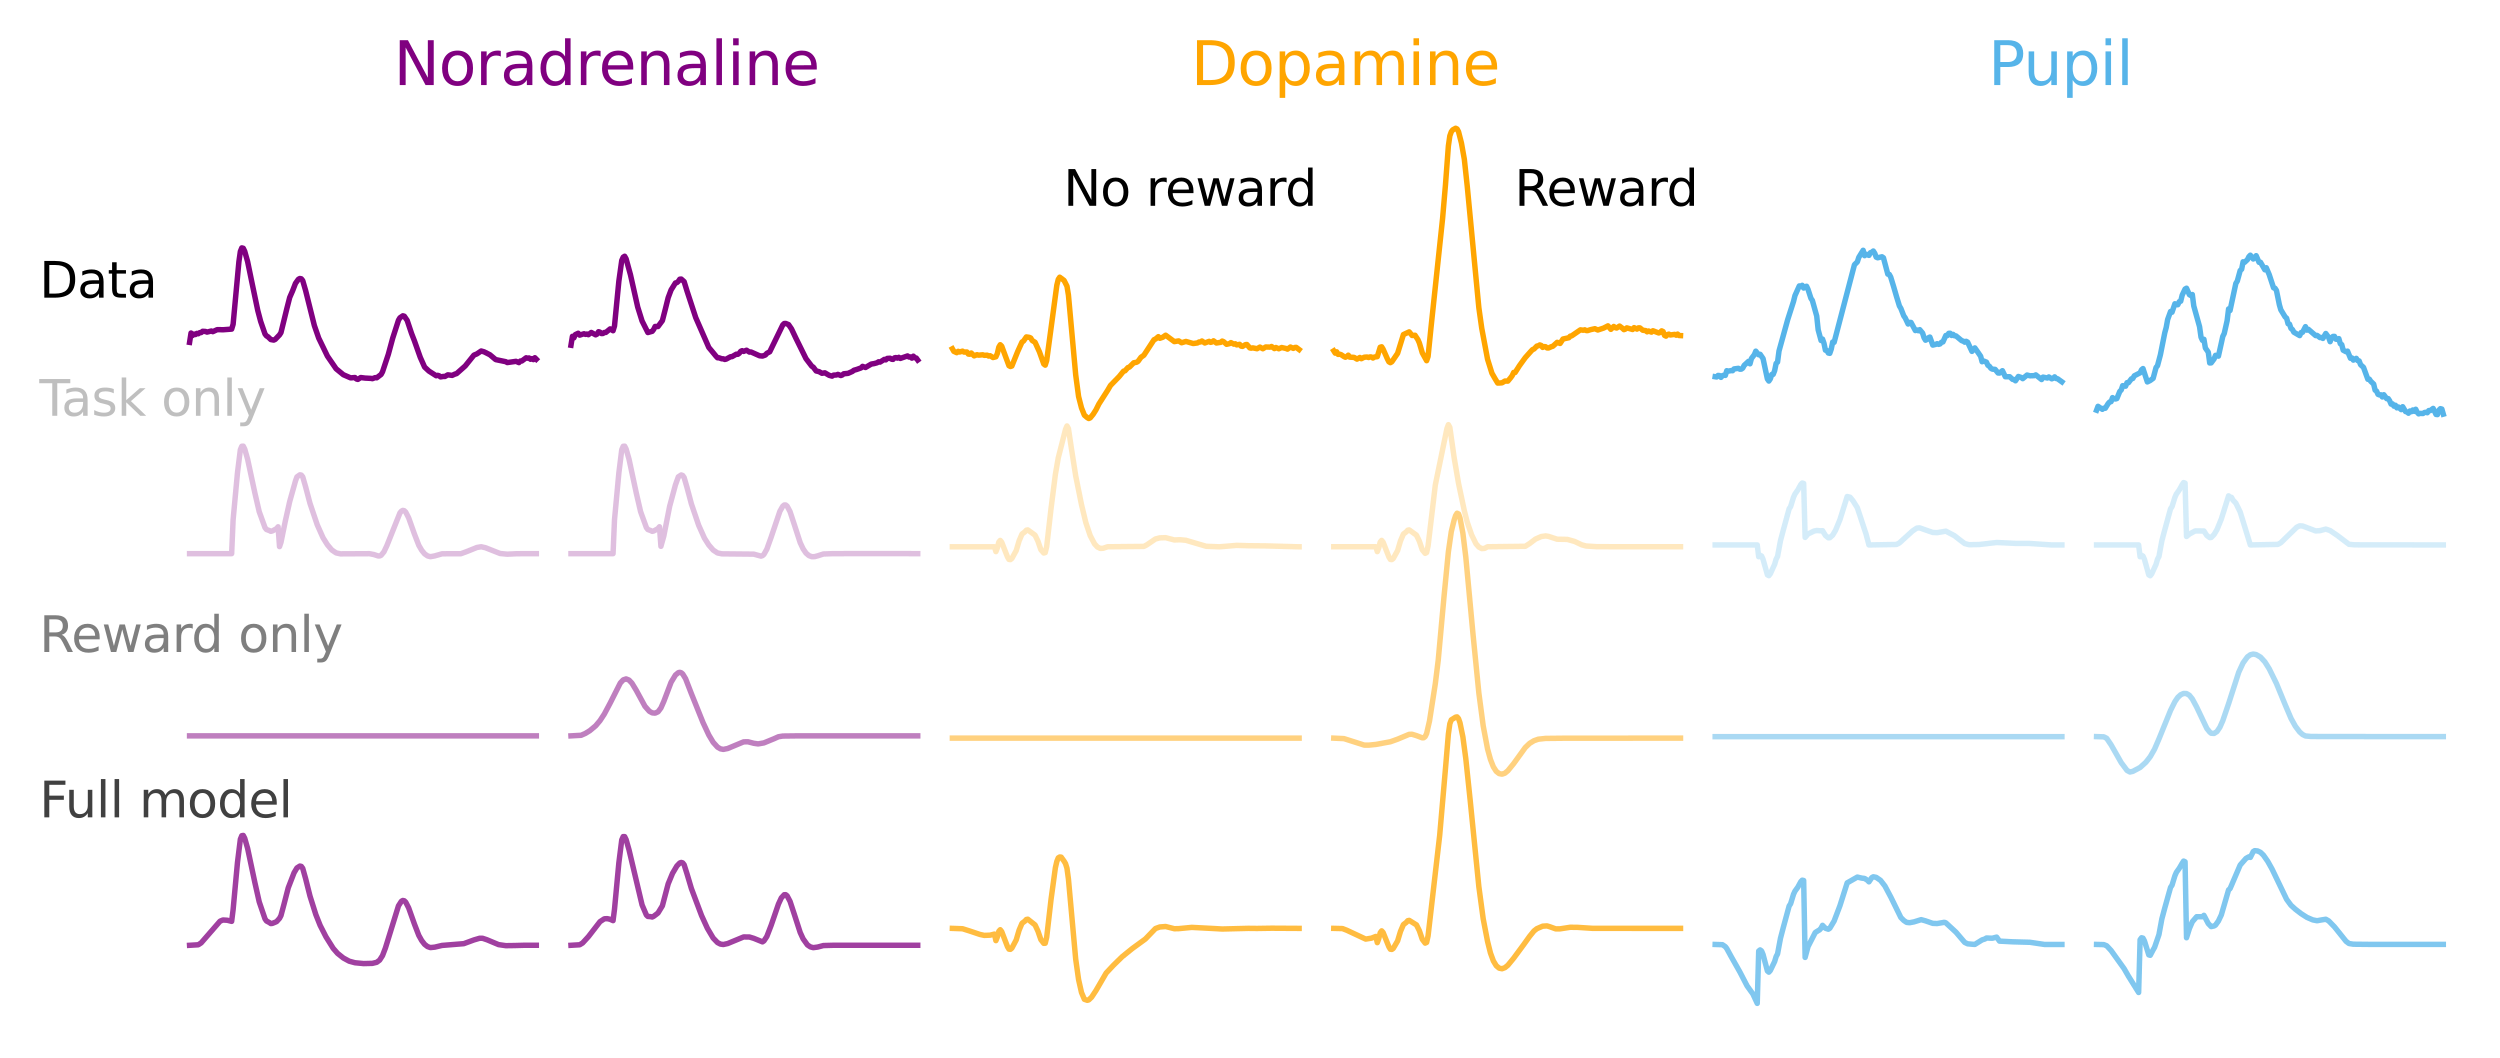 <?xml version="1.0" encoding="utf-8" standalone="no"?>
<!DOCTYPE svg PUBLIC "-//W3C//DTD SVG 1.1//EN"
  "http://www.w3.org/Graphics/SVG/1.1/DTD/svg11.dtd">
<svg xmlns:xlink="http://www.w3.org/1999/xlink" width="457.2pt" height="193.398pt" viewBox="0 0 457.2 193.398" xmlns="http://www.w3.org/2000/svg" version="1.1">
 <defs>
  <style type="text/css">*{stroke-linejoin: round; stroke-linecap: butt}</style>
 </defs>
 <g id="figure_1">
  <g id="patch_1">
   <path d="M 0 193.398 
L 457.2 193.398 
L 457.2 0 
L 0 0 
L 0 193.398 
z
" style="fill: none"/>
  </g>
  <g id="axes_1">
   <g id="patch_2">
    <path d="M 31.5 79.278 
L 101.25 79.278 
L 101.25 19.878 
L 31.5 19.878 
L 31.5 79.278 
z
" style="fill: none; opacity: 0"/>
   </g>
   <g id="matplotlib.axis_1"/>
   <g id="matplotlib.axis_2"/>
   <g id="line2d_1">
    <path d="M 34.67 62.611 
L 34.936 60.905 
L 35.201 61.362 
L 35.466 61.093 
L 35.732 61.183 
L 35.997 60.974 
L 36.262 61.037 
L 36.528 60.834 
L 36.793 60.819 
L 37.058 60.587 
L 37.589 60.619 
L 37.854 60.735 
L 38.65 60.535 
L 38.915 60.653 
L 39.711 60.292 
L 40.242 60.291 
L 40.773 60.308 
L 42.364 60.188 
L 42.63 59.305 
L 43.691 47.856 
L 43.956 45.984 
L 44.222 45.335 
L 44.487 45.403 
L 44.752 45.951 
L 45.283 47.837 
L 46.079 51.703 
L 47.14 56.78 
L 47.671 58.788 
L 48.467 61.087 
L 48.732 61.427 
L 48.997 61.585 
L 49.528 62.096 
L 50.058 62.197 
L 50.324 62.075 
L 51.12 61.243 
L 51.385 60.825 
L 52.446 56.485 
L 52.977 54.408 
L 53.507 53.194 
L 54.038 51.819 
L 54.569 51.077 
L 54.834 50.937 
L 55.099 50.986 
L 55.365 51.323 
L 55.895 53.152 
L 57.487 59.529 
L 58.283 61.828 
L 59.875 65.121 
L 61.467 67.441 
L 62.793 68.529 
L 64.12 69.106 
L 64.916 69.043 
L 65.181 69.314 
L 65.446 69.384 
L 65.977 69.044 
L 66.773 69.145 
L 67.834 69.199 
L 68.1 69.251 
L 68.63 69.053 
L 68.895 69.092 
L 69.426 68.683 
L 69.691 68.484 
L 69.957 67.991 
L 71.018 64.793 
L 71.814 61.854 
L 72.875 58.562 
L 73.14 58.119 
L 73.671 57.755 
L 73.936 57.828 
L 74.467 58.601 
L 75.263 60.982 
L 75.794 62.349 
L 76.855 65.345 
L 77.651 67.13 
L 78.447 67.867 
L 79.773 68.716 
L 80.038 68.642 
L 80.304 68.718 
L 80.569 68.928 
L 81.1 68.84 
L 81.365 68.85 
L 81.896 68.55 
L 82.692 68.651 
L 83.222 68.403 
L 83.487 68.339 
L 85.079 66.927 
L 86.671 64.945 
L 87.202 64.727 
L 87.998 64.19 
L 88.528 64.341 
L 89.59 64.875 
L 90.651 65.764 
L 92.508 66.149 
L 92.773 66.306 
L 94.365 66.082 
L 94.896 66.313 
L 95.161 66.025 
L 95.426 66.02 
L 96.222 65.431 
L 96.488 65.517 
L 96.753 65.467 
L 97.018 65.703 
L 97.284 65.588 
L 97.549 65.764 
L 97.814 65.422 
L 98.08 65.693 
L 98.08 65.693 
" clip-path="url(#p2db85e6b3e)" style="fill: none; stroke: #800080; stroke-linecap: square"/>
   </g>
  </g>
  <g id="axes_2">
   <g id="patch_3">
    <path d="M 101.25 79.278 
L 171 79.278 
L 171 19.878 
L 101.25 19.878 
L 101.25 79.278 
z
" style="fill: none; opacity: 0"/>
   </g>
   <g id="matplotlib.axis_3"/>
   <g id="matplotlib.axis_4"/>
   <g id="line2d_2">
    <path d="M 104.42 63.138 
L 104.686 61.51 
L 104.951 61.789 
L 105.216 61.193 
L 105.747 60.945 
L 106.012 61.288 
L 106.808 61.036 
L 107.074 61.153 
L 107.339 61.09 
L 107.604 61.209 
L 108.135 60.802 
L 108.931 61.236 
L 109.196 61.099 
L 109.461 60.663 
L 109.727 60.745 
L 109.992 61.001 
L 110.257 60.989 
L 110.523 60.804 
L 110.788 60.798 
L 111.584 60.149 
L 112.114 60.483 
L 112.38 59.613 
L 113.176 51.42 
L 113.706 47.628 
L 113.972 47.034 
L 114.237 46.862 
L 114.502 47.334 
L 115.298 50.243 
L 116.625 56.159 
L 117.421 58.706 
L 118.482 60.813 
L 119.278 60.591 
L 119.543 60.245 
L 119.808 59.705 
L 120.339 59.714 
L 121.135 58.639 
L 121.666 56.572 
L 122.196 54.44 
L 122.727 53.022 
L 123.523 51.744 
L 123.788 51.687 
L 124.053 51.452 
L 124.319 51.063 
L 124.584 51.035 
L 125.115 51.51 
L 125.645 53.237 
L 127.237 58.089 
L 129.625 63.543 
L 130.156 64.18 
L 130.951 65.146 
L 131.217 65.428 
L 131.482 65.43 
L 132.013 65.621 
L 132.278 65.618 
L 132.543 65.735 
L 132.809 65.672 
L 133.605 65.24 
L 133.87 65.225 
L 134.666 64.768 
L 134.931 64.797 
L 135.196 64.606 
L 135.462 64.244 
L 135.727 64.133 
L 135.992 64.265 
L 136.523 64.049 
L 137.054 64.391 
L 137.319 64.358 
L 138.911 65.065 
L 139.441 65.118 
L 139.972 64.929 
L 140.237 64.618 
L 140.768 64.335 
L 143.156 59.417 
L 143.421 59.166 
L 143.686 59.149 
L 144.217 59.367 
L 144.748 60.146 
L 145.544 61.826 
L 147.401 65.59 
L 148.462 66.98 
L 148.727 67.142 
L 149.258 67.841 
L 149.788 67.966 
L 150.319 68.265 
L 150.85 68.182 
L 151.646 68.645 
L 152.176 68.786 
L 152.442 68.604 
L 152.972 68.577 
L 153.237 68.466 
L 153.768 68.673 
L 154.033 68.581 
L 154.299 68.359 
L 155.095 68.281 
L 155.891 67.925 
L 156.156 67.714 
L 156.687 67.562 
L 157.482 67.278 
L 157.748 67 
L 158.278 67.207 
L 159.34 66.58 
L 159.87 66.491 
L 160.401 66.346 
L 160.666 66.166 
L 160.931 66.223 
L 161.462 65.898 
L 161.727 65.723 
L 161.993 65.813 
L 162.258 65.55 
L 162.789 65.514 
L 163.054 65.697 
L 163.319 65.725 
L 163.585 65.444 
L 163.85 65.392 
L 164.115 65.492 
L 164.381 65.348 
L 164.646 65.551 
L 165.972 65.092 
L 166.238 65.293 
L 166.503 65.269 
L 166.768 65.495 
L 167.034 65.139 
L 167.299 65.429 
L 167.564 65.477 
L 167.83 65.844 
L 167.83 65.844 
" clip-path="url(#pd7ef59b9f5)" style="fill: none; stroke: #800080; stroke-linecap: square"/>
   </g>
  </g>
  <g id="axes_3">
   <g id="patch_4">
    <path d="M 171 79.278 
L 240.75 79.278 
L 240.75 19.878 
L 171 19.878 
L 171 79.278 
z
" style="fill: none; opacity: 0"/>
   </g>
   <g id="matplotlib.axis_5"/>
   <g id="matplotlib.axis_6"/>
   <g id="line2d_3">
    <path d="M 174.17 63.784 
L 174.436 64.254 
L 174.966 64.499 
L 175.232 64.252 
L 175.497 64.375 
L 176.028 64.218 
L 176.293 64.388 
L 176.824 64.371 
L 177.089 64.754 
L 177.354 64.782 
L 177.619 64.559 
L 178.15 65.079 
L 178.681 64.866 
L 178.946 64.955 
L 179.742 64.883 
L 180.007 64.985 
L 180.538 64.956 
L 180.803 65.116 
L 181.069 65.054 
L 181.599 65.385 
L 182.13 65.249 
L 182.395 64.643 
L 182.66 63.493 
L 182.926 63.046 
L 183.191 63.301 
L 184.518 66.881 
L 184.783 67.028 
L 185.048 66.94 
L 186.109 64.302 
L 186.905 62.549 
L 187.171 62.383 
L 187.701 61.619 
L 188.232 61.696 
L 188.497 61.814 
L 188.763 62.271 
L 189.293 62.597 
L 190.089 64.34 
L 190.885 66.566 
L 191.15 66.778 
L 191.416 65.937 
L 193.273 52.169 
L 193.538 51.088 
L 193.803 50.695 
L 194.599 51.288 
L 195.13 52.344 
L 195.395 53.963 
L 196.722 68.54 
L 197.252 72.522 
L 197.783 74.592 
L 198.314 75.931 
L 198.844 76.377 
L 199.11 76.535 
L 199.375 76.426 
L 199.906 75.777 
L 200.436 74.942 
L 200.967 73.877 
L 202.559 71.391 
L 203.089 70.489 
L 204.681 68.854 
L 205.477 67.875 
L 205.742 67.815 
L 206.273 67.223 
L 206.538 67.146 
L 207.334 66.347 
L 207.865 66.25 
L 208.13 66.076 
L 208.661 65.341 
L 209.191 64.967 
L 211.049 62.121 
L 211.314 62.01 
L 211.844 61.569 
L 212.11 61.866 
L 212.64 61.683 
L 213.171 61.304 
L 214.763 62.476 
L 215.559 62.344 
L 216.089 62.681 
L 216.885 62.445 
L 218.212 62.823 
L 219.008 62.715 
L 219.273 62.542 
L 219.538 62.541 
L 219.804 62.361 
L 220.334 62.725 
L 221.13 62.425 
L 221.396 62.607 
L 221.661 62.541 
L 221.926 62.329 
L 222.457 62.727 
L 223.253 62.604 
L 223.518 62.378 
L 223.783 62.492 
L 224.314 62.967 
L 224.845 62.844 
L 225.11 62.658 
L 225.641 62.938 
L 225.906 62.868 
L 226.171 63.072 
L 226.702 62.97 
L 226.967 63.296 
L 227.232 63.347 
L 227.763 63.029 
L 228.028 63 
L 228.559 63.622 
L 228.824 63.678 
L 229.09 63.615 
L 229.886 63.774 
L 230.416 63.475 
L 230.947 63.78 
L 231.477 63.455 
L 232.273 63.485 
L 232.539 63.366 
L 233.069 63.751 
L 233.335 63.554 
L 233.865 63.785 
L 234.396 63.557 
L 235.192 63.734 
L 235.457 63.851 
L 235.988 63.464 
L 236.518 63.712 
L 236.784 63.549 
L 237.049 63.528 
L 237.58 63.927 
L 237.58 63.927 
" clip-path="url(#pe41a38bafb)" style="fill: none; stroke: #ffa500; stroke-linecap: square"/>
   </g>
   <g id="text_1">
    <!-- No reward -->
    <g transform="translate(194.483 37.638) scale(0.09 -0.09)">
     <defs>
      <path id="DejaVuSans-4e" d="M 628 4666 
L 1478 4666 
L 3547 763 
L 3547 4666 
L 4159 4666 
L 4159 0 
L 3309 0 
L 1241 3903 
L 1241 0 
L 628 0 
L 628 4666 
z
" transform="scale(0.016)"/>
      <path id="DejaVuSans-6f" d="M 1959 3097 
Q 1497 3097 1228 2736 
Q 959 2375 959 1747 
Q 959 1119 1226 758 
Q 1494 397 1959 397 
Q 2419 397 2687 759 
Q 2956 1122 2956 1747 
Q 2956 2369 2687 2733 
Q 2419 3097 1959 3097 
z
M 1959 3584 
Q 2709 3584 3137 3096 
Q 3566 2609 3566 1747 
Q 3566 888 3137 398 
Q 2709 -91 1959 -91 
Q 1206 -91 779 398 
Q 353 888 353 1747 
Q 353 2609 779 3096 
Q 1206 3584 1959 3584 
z
" transform="scale(0.016)"/>
      <path id="DejaVuSans-20" transform="scale(0.016)"/>
      <path id="DejaVuSans-72" d="M 2631 2963 
Q 2534 3019 2420 3045 
Q 2306 3072 2169 3072 
Q 1681 3072 1420 2755 
Q 1159 2438 1159 1844 
L 1159 0 
L 581 0 
L 581 3500 
L 1159 3500 
L 1159 2956 
Q 1341 3275 1631 3429 
Q 1922 3584 2338 3584 
Q 2397 3584 2469 3576 
Q 2541 3569 2628 3553 
L 2631 2963 
z
" transform="scale(0.016)"/>
      <path id="DejaVuSans-65" d="M 3597 1894 
L 3597 1613 
L 953 1613 
Q 991 1019 1311 708 
Q 1631 397 2203 397 
Q 2534 397 2845 478 
Q 3156 559 3463 722 
L 3463 178 
Q 3153 47 2828 -22 
Q 2503 -91 2169 -91 
Q 1331 -91 842 396 
Q 353 884 353 1716 
Q 353 2575 817 3079 
Q 1281 3584 2069 3584 
Q 2775 3584 3186 3129 
Q 3597 2675 3597 1894 
z
M 3022 2063 
Q 3016 2534 2758 2815 
Q 2500 3097 2075 3097 
Q 1594 3097 1305 2825 
Q 1016 2553 972 2059 
L 3022 2063 
z
" transform="scale(0.016)"/>
      <path id="DejaVuSans-77" d="M 269 3500 
L 844 3500 
L 1563 769 
L 2278 3500 
L 2956 3500 
L 3675 769 
L 4391 3500 
L 4966 3500 
L 4050 0 
L 3372 0 
L 2619 2869 
L 1863 0 
L 1184 0 
L 269 3500 
z
" transform="scale(0.016)"/>
      <path id="DejaVuSans-61" d="M 2194 1759 
Q 1497 1759 1228 1600 
Q 959 1441 959 1056 
Q 959 750 1161 570 
Q 1363 391 1709 391 
Q 2188 391 2477 730 
Q 2766 1069 2766 1631 
L 2766 1759 
L 2194 1759 
z
M 3341 1997 
L 3341 0 
L 2766 0 
L 2766 531 
Q 2569 213 2275 61 
Q 1981 -91 1556 -91 
Q 1019 -91 701 211 
Q 384 513 384 1019 
Q 384 1609 779 1909 
Q 1175 2209 1959 2209 
L 2766 2209 
L 2766 2266 
Q 2766 2663 2505 2880 
Q 2244 3097 1772 3097 
Q 1472 3097 1187 3025 
Q 903 2953 641 2809 
L 641 3341 
Q 956 3463 1253 3523 
Q 1550 3584 1831 3584 
Q 2591 3584 2966 3190 
Q 3341 2797 3341 1997 
z
" transform="scale(0.016)"/>
      <path id="DejaVuSans-64" d="M 2906 2969 
L 2906 4863 
L 3481 4863 
L 3481 0 
L 2906 0 
L 2906 525 
Q 2725 213 2448 61 
Q 2172 -91 1784 -91 
Q 1150 -91 751 415 
Q 353 922 353 1747 
Q 353 2572 751 3078 
Q 1150 3584 1784 3584 
Q 2172 3584 2448 3432 
Q 2725 3281 2906 2969 
z
M 947 1747 
Q 947 1113 1208 752 
Q 1469 391 1925 391 
Q 2381 391 2643 752 
Q 2906 1113 2906 1747 
Q 2906 2381 2643 2742 
Q 2381 3103 1925 3103 
Q 1469 3103 1208 2742 
Q 947 2381 947 1747 
z
" transform="scale(0.016)"/>
     </defs>
     <use xlink:href="#DejaVuSans-4e"/>
     <use xlink:href="#DejaVuSans-6f" transform="translate(74.805 0)"/>
     <use xlink:href="#DejaVuSans-20" transform="translate(135.986 0)"/>
     <use xlink:href="#DejaVuSans-72" transform="translate(167.773 0)"/>
     <use xlink:href="#DejaVuSans-65" transform="translate(206.637 0)"/>
     <use xlink:href="#DejaVuSans-77" transform="translate(268.16 0)"/>
     <use xlink:href="#DejaVuSans-61" transform="translate(349.947 0)"/>
     <use xlink:href="#DejaVuSans-72" transform="translate(411.227 0)"/>
     <use xlink:href="#DejaVuSans-64" transform="translate(450.59 0)"/>
    </g>
   </g>
  </g>
  <g id="axes_4">
   <g id="patch_5">
    <path d="M 240.75 79.278 
L 310.5 79.278 
L 310.5 19.878 
L 240.75 19.878 
L 240.75 79.278 
z
" style="fill: none; opacity: 0"/>
   </g>
   <g id="matplotlib.axis_7"/>
   <g id="matplotlib.axis_8"/>
   <g id="line2d_4">
    <path d="M 243.92 64.164 
L 244.186 64.585 
L 244.451 64.339 
L 244.716 64.813 
L 244.982 64.775 
L 245.247 64.854 
L 245.778 65.204 
L 246.043 65.333 
L 246.308 65.211 
L 246.574 64.955 
L 246.839 65.315 
L 247.635 65.359 
L 248.165 65.676 
L 248.696 65.377 
L 248.961 65.6 
L 249.492 65.329 
L 250.023 65.29 
L 250.288 65.383 
L 250.553 65.263 
L 250.819 65.289 
L 251.084 65.475 
L 251.349 65.296 
L 251.88 65.224 
L 252.41 63.504 
L 252.676 63.423 
L 252.941 63.852 
L 253.737 65.657 
L 254.002 66.169 
L 254.268 66.324 
L 254.533 66.172 
L 255.594 64.614 
L 256.655 61.186 
L 257.717 60.692 
L 258.247 61.353 
L 258.778 61.309 
L 259.308 62.114 
L 259.574 62.724 
L 260.104 64.519 
L 260.9 65.962 
L 261.166 65.192 
L 261.696 59.955 
L 263.819 39.972 
L 264.349 33.793 
L 264.88 26.686 
L 265.145 24.847 
L 265.411 24.11 
L 265.676 23.748 
L 266.206 23.457 
L 266.472 23.587 
L 266.737 24.081 
L 267.268 26.158 
L 267.798 29.129 
L 268.329 34.062 
L 270.451 56.271 
L 270.982 60.045 
L 272.043 65.69 
L 272.839 68.244 
L 273.37 69.179 
L 273.9 70.054 
L 274.431 70.032 
L 274.696 70.006 
L 275.227 69.683 
L 275.758 69.698 
L 276.288 69.055 
L 276.554 68.688 
L 276.819 68.11 
L 277.084 68.124 
L 277.88 66.87 
L 278.941 65.404 
L 280.003 64.212 
L 280.268 63.934 
L 280.533 63.836 
L 281.064 63.289 
L 281.329 63.245 
L 281.594 63.077 
L 281.86 63.176 
L 282.125 63.533 
L 282.39 63.38 
L 282.656 63.41 
L 282.921 63.629 
L 283.186 63.644 
L 283.717 63.402 
L 283.982 63.327 
L 284.778 62.606 
L 285.309 62.81 
L 285.839 61.998 
L 286.901 61.77 
L 287.166 61.479 
L 287.431 61.417 
L 289.023 60.323 
L 289.554 60.394 
L 289.819 60.316 
L 290.084 60.453 
L 290.35 60.458 
L 290.88 60.289 
L 291.676 60.115 
L 292.207 60.352 
L 293.268 60 
L 294.064 59.591 
L 294.595 60.231 
L 295.125 59.705 
L 295.391 59.925 
L 295.656 59.989 
L 296.187 59.633 
L 296.717 60.037 
L 296.982 60.285 
L 297.248 60.187 
L 297.513 59.96 
L 298.574 60.26 
L 298.84 59.918 
L 299.37 60.189 
L 299.636 59.961 
L 299.901 59.964 
L 300.431 60.394 
L 300.962 60.461 
L 301.227 60.685 
L 301.493 60.534 
L 302.023 60.739 
L 302.289 60.488 
L 303.35 60.893 
L 303.615 60.794 
L 303.881 60.508 
L 304.146 60.638 
L 304.411 61.334 
L 304.676 61.472 
L 304.942 61.188 
L 305.207 61.107 
L 305.472 61.26 
L 306.268 61.153 
L 306.534 61.301 
L 306.799 61.098 
L 307.064 61.361 
L 307.33 61.374 
L 307.33 61.374 
" clip-path="url(#p7bb8ce6fd7)" style="fill: none; stroke: #ffa500; stroke-linecap: square"/>
   </g>
   <g id="text_2">
    <!-- Reward -->
    <g transform="translate(276.982 37.638) scale(0.09 -0.09)">
     <defs>
      <path id="DejaVuSans-52" d="M 2841 2188 
Q 3044 2119 3236 1894 
Q 3428 1669 3622 1275 
L 4263 0 
L 3584 0 
L 2988 1197 
Q 2756 1666 2539 1819 
Q 2322 1972 1947 1972 
L 1259 1972 
L 1259 0 
L 628 0 
L 628 4666 
L 2053 4666 
Q 2853 4666 3247 4331 
Q 3641 3997 3641 3322 
Q 3641 2881 3436 2590 
Q 3231 2300 2841 2188 
z
M 1259 4147 
L 1259 2491 
L 2053 2491 
Q 2509 2491 2742 2702 
Q 2975 2913 2975 3322 
Q 2975 3731 2742 3939 
Q 2509 4147 2053 4147 
L 1259 4147 
z
" transform="scale(0.016)"/>
     </defs>
     <use xlink:href="#DejaVuSans-52"/>
     <use xlink:href="#DejaVuSans-65" transform="translate(64.982 0)"/>
     <use xlink:href="#DejaVuSans-77" transform="translate(126.506 0)"/>
     <use xlink:href="#DejaVuSans-61" transform="translate(208.293 0)"/>
     <use xlink:href="#DejaVuSans-72" transform="translate(269.572 0)"/>
     <use xlink:href="#DejaVuSans-64" transform="translate(308.936 0)"/>
    </g>
   </g>
  </g>
  <g id="axes_5">
   <g id="patch_6">
    <path d="M 310.5 79.278 
L 380.25 79.278 
L 380.25 19.878 
L 310.5 19.878 
L 310.5 79.278 
z
" style="fill: none; opacity: 0"/>
   </g>
   <g id="matplotlib.axis_9"/>
   <g id="matplotlib.axis_10"/>
   <g id="line2d_5">
    <path d="M 313.67 68.898 
L 313.936 68.942 
L 314.201 68.657 
L 314.466 68.685 
L 314.732 69.013 
L 314.997 68.7 
L 315.262 68.618 
L 315.528 68.654 
L 315.793 67.795 
L 316.058 67.875 
L 316.589 67.774 
L 316.854 67.795 
L 317.119 67.469 
L 317.915 67.362 
L 318.181 67.52 
L 318.446 67.508 
L 318.711 67.326 
L 318.977 66.814 
L 319.773 66.083 
L 320.038 66.532 
L 320.303 65.563 
L 320.834 64.864 
L 321.099 64.221 
L 321.63 64.883 
L 321.895 64.796 
L 322.426 65.572 
L 323.222 69.307 
L 323.487 69.686 
L 323.752 69.292 
L 324.018 68.487 
L 324.283 68.462 
L 324.548 67.782 
L 324.813 66.471 
L 325.079 66.214 
L 325.344 64.193 
L 326.936 58.445 
L 327.997 55.136 
L 328.263 54.057 
L 329.058 52.29 
L 329.324 52.345 
L 329.589 52.179 
L 329.854 52.676 
L 330.12 52.433 
L 330.385 52.353 
L 330.65 52.912 
L 331.181 54.554 
L 331.446 54.95 
L 332.242 57.804 
L 332.507 60.322 
L 333.038 62.269 
L 333.303 62.012 
L 333.569 62.776 
L 333.834 64.044 
L 334.099 64.1 
L 334.365 64.56 
L 334.63 64.619 
L 334.895 63.856 
L 335.161 62.553 
L 335.426 62.604 
L 339.14 48.417 
L 339.671 47.892 
L 339.936 47.069 
L 340.732 45.774 
L 340.997 46.757 
L 341.263 46.488 
L 341.793 46.703 
L 342.059 46.214 
L 342.324 46.125 
L 342.589 45.908 
L 342.855 46.322 
L 343.12 47.024 
L 343.385 47.143 
L 344.181 46.96 
L 344.446 47.15 
L 345.242 50.133 
L 345.508 50.18 
L 345.773 50.668 
L 346.304 52.407 
L 346.834 54.227 
L 347.365 55.955 
L 347.63 56.403 
L 348.161 57.762 
L 348.426 58.136 
L 348.957 59.256 
L 349.222 58.952 
L 349.487 58.971 
L 350.283 60.453 
L 350.549 60.345 
L 350.814 60.481 
L 351.079 60.285 
L 351.61 60.922 
L 351.875 61.775 
L 352.14 62.215 
L 352.406 62.081 
L 352.671 61.775 
L 352.936 61.644 
L 353.467 63.109 
L 353.998 62.983 
L 354.263 62.856 
L 354.528 62.975 
L 354.794 62.9 
L 355.059 62.589 
L 355.324 62.536 
L 355.855 61.351 
L 356.12 61.374 
L 356.385 60.961 
L 356.651 60.948 
L 356.916 61.351 
L 357.181 61.154 
L 357.447 61.412 
L 357.712 61.432 
L 358.773 62.315 
L 359.038 62.383 
L 359.304 62.578 
L 359.569 62.42 
L 359.834 62.566 
L 360.63 64.261 
L 361.161 63.626 
L 361.692 64.386 
L 362.222 65.155 
L 362.487 66.156 
L 362.753 66.012 
L 363.283 66.227 
L 363.549 66.806 
L 363.814 66.978 
L 364.079 67.34 
L 364.345 67.506 
L 364.875 67.557 
L 365.406 68.214 
L 365.671 68.225 
L 366.202 67.794 
L 366.732 68.895 
L 367.528 68.892 
L 368.059 69.376 
L 368.324 69.417 
L 368.59 69.639 
L 369.12 68.849 
L 369.651 69.034 
L 369.916 69.249 
L 370.712 68.588 
L 371.243 68.726 
L 372.039 68.699 
L 372.304 68.56 
L 373.365 69.41 
L 373.631 68.967 
L 374.426 69.132 
L 374.692 68.933 
L 375.222 69.281 
L 375.488 69.179 
L 375.753 68.921 
L 376.018 69.22 
L 376.284 69.264 
L 377.08 69.833 
L 377.08 69.833 
" clip-path="url(#p875df76c8b)" style="fill: none; stroke: #56b4e9; stroke-linecap: square"/>
   </g>
  </g>
  <g id="axes_6">
   <g id="patch_7">
    <path d="M 380.25 79.278 
L 450 79.278 
L 450 19.878 
L 380.25 19.878 
L 380.25 79.278 
z
" style="fill: none; opacity: 0"/>
   </g>
   <g id="matplotlib.axis_11"/>
   <g id="matplotlib.axis_12"/>
   <g id="line2d_6">
    <path d="M 383.42 75.018 
L 383.686 74.309 
L 384.482 74.856 
L 384.747 74.646 
L 385.012 74.661 
L 385.543 73.805 
L 385.808 73.517 
L 386.074 73.454 
L 386.339 72.718 
L 386.604 72.926 
L 386.869 72.973 
L 387.135 72.887 
L 387.665 71.583 
L 387.931 71.32 
L 388.196 70.529 
L 388.727 70.627 
L 388.992 69.98 
L 389.257 69.985 
L 389.788 69.283 
L 390.053 69.212 
L 390.319 68.731 
L 391.38 68.18 
L 391.645 67.623 
L 391.91 67.407 
L 392.706 69.846 
L 393.237 69.58 
L 393.768 69.188 
L 394.298 67.209 
L 394.563 66.885 
L 395.094 64.878 
L 395.89 60.875 
L 396.155 59.894 
L 396.421 58.43 
L 396.951 56.967 
L 397.217 57.102 
L 397.747 55.552 
L 398.013 55.719 
L 398.278 55.727 
L 398.543 55.17 
L 398.808 55.087 
L 399.074 53.986 
L 399.604 52.862 
L 399.87 52.709 
L 400.4 53.895 
L 400.666 54.048 
L 400.931 53.864 
L 401.196 55.945 
L 402.257 59.75 
L 402.523 61.662 
L 402.788 62.243 
L 403.053 62.049 
L 403.319 63.643 
L 403.849 64.404 
L 404.115 66.38 
L 404.38 66.361 
L 404.911 65.642 
L 405.176 64.982 
L 405.706 65.132 
L 406.237 62.737 
L 406.502 61.52 
L 406.768 60.991 
L 407.298 58.641 
L 407.564 56.498 
L 407.829 56.787 
L 408.89 51.837 
L 409.156 51.402 
L 409.686 49.47 
L 409.951 49.242 
L 410.217 47.873 
L 410.482 47.978 
L 411.013 47.487 
L 411.278 46.942 
L 411.543 46.67 
L 412.074 47.366 
L 412.605 46.76 
L 413.135 47.973 
L 413.4 47.961 
L 414.196 49.339 
L 414.462 48.963 
L 414.992 50.215 
L 415.788 52.633 
L 416.054 52.716 
L 416.319 53.124 
L 416.85 55.731 
L 417.115 56.652 
L 417.911 57.966 
L 418.176 58.191 
L 418.441 59.205 
L 418.707 59.287 
L 418.972 60.05 
L 419.237 60.264 
L 419.503 60.753 
L 420.564 61.374 
L 420.829 60.817 
L 421.094 60.767 
L 421.625 59.741 
L 421.89 60.38 
L 422.156 60.228 
L 423.482 61.372 
L 423.748 61.338 
L 424.278 61.738 
L 424.544 61.72 
L 424.809 61.892 
L 425.339 60.991 
L 425.87 61.715 
L 426.135 62.484 
L 426.401 61.732 
L 426.666 61.527 
L 426.931 61.517 
L 427.197 62.035 
L 427.462 62.068 
L 427.727 61.928 
L 427.993 62.855 
L 428.258 63.027 
L 428.523 64.045 
L 429.054 64.331 
L 429.319 64.217 
L 429.85 65.518 
L 430.115 65.457 
L 430.38 65.857 
L 430.911 65.537 
L 431.176 65.947 
L 431.442 66.008 
L 431.707 66.701 
L 432.237 67.177 
L 433.033 69.365 
L 433.299 69.339 
L 433.564 69.732 
L 434.095 70.239 
L 434.36 71.354 
L 434.625 71.528 
L 434.891 72.117 
L 435.156 72.232 
L 435.421 72.198 
L 435.687 72.597 
L 435.952 72.188 
L 436.482 72.908 
L 436.748 72.89 
L 437.013 73.284 
L 437.278 73.903 
L 437.544 73.859 
L 437.809 74.278 
L 438.074 74.112 
L 438.34 74.588 
L 438.605 74.428 
L 439.136 74.91 
L 439.401 74.38 
L 439.931 75.27 
L 440.197 75.344 
L 440.462 75.568 
L 440.727 75.163 
L 440.993 75.294 
L 441.258 74.974 
L 441.523 75.229 
L 441.789 74.846 
L 442.054 75.399 
L 442.319 75.687 
L 442.585 75.599 
L 443.115 75.622 
L 443.381 75.44 
L 443.646 75.395 
L 443.911 75.479 
L 444.176 75.083 
L 444.442 75.095 
L 444.972 74.693 
L 445.503 75.793 
L 445.768 75.821 
L 446.034 75.008 
L 446.299 74.739 
L 446.564 74.809 
L 446.83 75.74 
L 446.83 75.74 
" clip-path="url(#pdab1f4a872)" style="fill: none; stroke: #56b4e9; stroke-linecap: square"/>
   </g>
  </g>
  <g id="axes_7">
   <g id="patch_8">
    <path d="M 31.5 114.918 
L 101.25 114.918 
L 101.25 55.518 
L 31.5 55.518 
L 31.5 114.918 
z
" style="fill: none; opacity: 0"/>
   </g>
   <g id="matplotlib.axis_13"/>
   <g id="matplotlib.axis_14"/>
   <g id="line2d_7">
    <path d="M 34.67 101.249 
L 42.364 101.249 
L 42.63 95.059 
L 43.426 86.497 
L 43.956 82.242 
L 44.222 81.614 
L 44.487 81.592 
L 44.752 82.111 
L 45.283 83.968 
L 46.609 90.146 
L 47.405 93.577 
L 48.467 96.5 
L 48.732 96.835 
L 49.263 97.032 
L 49.528 97.168 
L 49.793 97.102 
L 50.324 96.82 
L 50.589 96.667 
L 50.854 96.34 
L 51.12 99.964 
L 51.385 99.18 
L 52.181 95.283 
L 52.977 91.733 
L 54.038 87.953 
L 54.303 87.219 
L 54.834 86.839 
L 55.099 86.879 
L 55.365 87.212 
L 55.895 89.047 
L 56.691 92.06 
L 58.018 95.976 
L 59.079 98.353 
L 59.875 99.622 
L 60.671 100.573 
L 61.467 101.114 
L 62.263 101.287 
L 67.569 101.259 
L 68.365 101.414 
L 69.161 101.671 
L 69.426 101.672 
L 69.691 101.559 
L 70.222 100.908 
L 70.753 99.781 
L 73.14 93.804 
L 73.406 93.484 
L 73.671 93.344 
L 73.936 93.404 
L 74.202 93.665 
L 74.732 94.695 
L 75.794 97.674 
L 76.589 99.722 
L 77.12 100.637 
L 77.651 101.287 
L 78.181 101.662 
L 78.712 101.808 
L 79.508 101.662 
L 80.834 101.283 
L 82.426 101.261 
L 84.283 101.265 
L 85.345 100.877 
L 87.202 100.128 
L 87.998 99.99 
L 88.794 100.171 
L 91.447 101.222 
L 92.773 101.349 
L 94.365 101.271 
L 95.957 101.249 
L 98.08 101.249 
L 98.08 101.249 
" clip-path="url(#p6537e6bf13)" style="fill: none; stroke: #800080; stroke-opacity: 0.25; stroke-linecap: square"/>
   </g>
  </g>
  <g id="axes_8">
   <g id="patch_9">
    <path d="M 101.25 114.918 
L 171 114.918 
L 171 55.518 
L 101.25 55.518 
L 101.25 114.918 
z
" style="fill: none; opacity: 0"/>
   </g>
   <g id="matplotlib.axis_15"/>
   <g id="matplotlib.axis_16"/>
   <g id="line2d_8">
    <path d="M 104.42 101.25 
L 112.114 101.25 
L 112.38 95.063 
L 113.176 86.501 
L 113.706 82.244 
L 113.972 81.615 
L 114.237 81.593 
L 114.502 82.112 
L 115.033 83.967 
L 116.359 90.147 
L 117.155 93.58 
L 118.217 96.502 
L 118.482 96.837 
L 119.013 97.036 
L 119.278 97.171 
L 119.543 97.107 
L 120.074 96.823 
L 120.339 96.66 
L 120.604 96.334 
L 120.87 99.908 
L 121.4 98.013 
L 122.462 92.606 
L 123.523 88.676 
L 124.053 87.204 
L 124.584 86.859 
L 124.849 86.954 
L 125.115 87.335 
L 125.645 89.166 
L 126.441 92.15 
L 127.768 96.048 
L 128.829 98.419 
L 129.625 99.672 
L 130.421 100.594 
L 131.217 101.122 
L 132.013 101.284 
L 137.85 101.343 
L 139.176 101.706 
L 139.441 101.617 
L 139.707 101.386 
L 140.237 100.444 
L 141.033 98.219 
L 142.625 93.505 
L 143.156 92.57 
L 143.421 92.356 
L 143.686 92.352 
L 143.952 92.566 
L 144.482 93.565 
L 145.278 95.979 
L 146.339 99.24 
L 146.87 100.368 
L 147.401 101.149 
L 147.931 101.608 
L 148.462 101.806 
L 148.993 101.795 
L 149.523 101.654 
L 150.584 101.314 
L 152.176 101.258 
L 156.421 101.239 
L 167.83 101.25 
L 167.83 101.25 
" clip-path="url(#p601c8cd786)" style="fill: none; stroke: #800080; stroke-opacity: 0.25; stroke-linecap: square"/>
   </g>
  </g>
  <g id="axes_9">
   <g id="patch_10">
    <path d="M 171 114.918 
L 240.75 114.918 
L 240.75 55.518 
L 171 55.518 
L 171 114.918 
z
" style="fill: none; opacity: 0"/>
   </g>
   <g id="matplotlib.axis_17"/>
   <g id="matplotlib.axis_18"/>
   <g id="line2d_9">
    <path d="M 174.17 99.993 
L 181.864 99.993 
L 182.13 100.879 
L 182.395 100.196 
L 182.66 99.138 
L 182.926 98.832 
L 183.191 99.154 
L 184.252 101.864 
L 184.518 102.308 
L 184.783 102.341 
L 185.048 102.137 
L 185.844 100.692 
L 186.375 98.909 
L 186.905 97.665 
L 187.436 97.263 
L 187.701 96.961 
L 187.967 96.912 
L 189.293 97.874 
L 189.824 98.984 
L 190.354 100.53 
L 190.885 101.135 
L 191.15 101.063 
L 191.416 99.961 
L 192.212 93.01 
L 193.007 86.765 
L 193.538 83.721 
L 194.865 78.513 
L 195.13 77.9 
L 195.395 78.378 
L 195.926 81.932 
L 196.722 87.018 
L 197.783 92.281 
L 198.579 95.587 
L 199.375 97.95 
L 200.171 99.466 
L 200.701 100.04 
L 201.232 100.297 
L 201.763 100.266 
L 202.559 99.993 
L 209.191 99.925 
L 209.722 99.649 
L 211.314 98.565 
L 212.11 98.365 
L 213.171 98.331 
L 213.967 98.54 
L 214.763 98.745 
L 215.824 98.711 
L 216.885 98.811 
L 218.477 99.285 
L 220.6 99.906 
L 222.987 99.998 
L 224.314 99.894 
L 226.171 99.735 
L 228.294 99.8 
L 229.886 99.817 
L 231.477 99.834 
L 237.314 99.993 
L 237.58 99.993 
L 237.58 99.993 
" clip-path="url(#p7a22ff9792)" style="fill: none; stroke: #ffa500; stroke-opacity: 0.25; stroke-linecap: square"/>
   </g>
  </g>
  <g id="axes_10">
   <g id="patch_11">
    <path d="M 240.75 114.918 
L 310.5 114.918 
L 310.5 55.518 
L 240.75 55.518 
L 240.75 114.918 
z
" style="fill: none; opacity: 0"/>
   </g>
   <g id="matplotlib.axis_19"/>
   <g id="matplotlib.axis_20"/>
   <g id="line2d_10">
    <path d="M 243.92 99.991 
L 251.614 99.991 
L 251.88 100.88 
L 252.145 100.195 
L 252.41 99.135 
L 252.676 98.828 
L 252.941 99.149 
L 254.002 101.86 
L 254.268 102.306 
L 254.533 102.337 
L 254.798 102.134 
L 255.594 100.692 
L 256.125 98.909 
L 256.655 97.667 
L 257.186 97.262 
L 257.451 96.959 
L 257.717 96.914 
L 259.043 97.869 
L 259.574 98.98 
L 260.104 100.548 
L 260.635 101.194 
L 260.9 101.047 
L 261.166 99.828 
L 262.492 88.689 
L 264.615 78.373 
L 264.88 77.665 
L 265.145 78.158 
L 265.941 83.742 
L 266.737 88.406 
L 267.798 93.415 
L 268.329 95.492 
L 269.125 97.806 
L 269.921 99.439 
L 270.451 100.047 
L 270.982 100.326 
L 271.513 100.287 
L 272.043 99.991 
L 278.941 99.906 
L 279.737 99.403 
L 280.799 98.594 
L 281.86 98.124 
L 282.656 98.011 
L 283.186 98.09 
L 284.778 98.612 
L 286.635 98.646 
L 287.962 99.02 
L 289.288 99.645 
L 290.084 99.856 
L 291.942 99.973 
L 296.717 99.989 
L 307.33 99.991 
L 307.33 99.991 
" clip-path="url(#p2496818859)" style="fill: none; stroke: #ffa500; stroke-opacity: 0.25; stroke-linecap: square"/>
   </g>
  </g>
  <g id="axes_11">
   <g id="patch_12">
    <path d="M 310.5 114.918 
L 380.25 114.918 
L 380.25 55.518 
L 310.5 55.518 
L 310.5 114.918 
z
" style="fill: none; opacity: 0"/>
   </g>
   <g id="matplotlib.axis_21"/>
   <g id="matplotlib.axis_22"/>
   <g id="line2d_11">
    <path d="M 313.67 99.661 
L 321.364 99.661 
L 321.63 101.818 
L 321.895 101.545 
L 322.16 101.694 
L 322.426 102.287 
L 323.222 105.125 
L 323.487 105.28 
L 323.752 104.943 
L 324.548 103.195 
L 324.813 102.272 
L 325.079 101.762 
L 325.609 98.904 
L 326.14 96.902 
L 327.201 93.041 
L 327.467 92.658 
L 327.997 90.936 
L 328.263 90.348 
L 328.793 89.593 
L 329.324 88.627 
L 329.589 88.337 
L 329.854 88.41 
L 330.12 98.277 
L 330.65 97.644 
L 331.181 97.404 
L 331.712 97.13 
L 332.242 97.016 
L 333.038 97.079 
L 333.303 97.049 
L 333.834 97.917 
L 334.365 98.35 
L 334.63 98.34 
L 335.161 97.863 
L 335.691 96.963 
L 336.487 95.038 
L 337.814 90.806 
L 338.344 90.934 
L 338.875 91.587 
L 339.671 92.857 
L 341.263 97.675 
L 341.793 99.661 
L 346.834 99.572 
L 347.365 99.291 
L 349.753 97.113 
L 350.549 96.576 
L 351.079 96.537 
L 351.875 96.824 
L 353.467 97.378 
L 354.263 97.412 
L 355.855 97.14 
L 357.447 97.975 
L 358.508 98.811 
L 359.304 99.407 
L 360.1 99.614 
L 361.957 99.583 
L 365.141 99.211 
L 368.59 99.375 
L 370.977 99.374 
L 375.222 99.661 
L 377.08 99.661 
L 377.08 99.661 
" clip-path="url(#p2f180c28ff)" style="fill: none; stroke: #56b4e9; stroke-opacity: 0.25; stroke-linecap: square"/>
   </g>
  </g>
  <g id="axes_12">
   <g id="patch_13">
    <path d="M 380.25 114.918 
L 450 114.918 
L 450 55.518 
L 380.25 55.518 
L 380.25 114.918 
z
" style="fill: none; opacity: 0"/>
   </g>
   <g id="matplotlib.axis_23"/>
   <g id="matplotlib.axis_24"/>
   <g id="line2d_12">
    <path d="M 383.42 99.658 
L 391.114 99.658 
L 391.38 101.82 
L 391.645 101.551 
L 391.91 101.7 
L 392.176 102.291 
L 392.972 105.135 
L 393.237 105.292 
L 393.502 104.955 
L 394.298 103.2 
L 394.563 102.276 
L 394.829 101.769 
L 395.359 98.913 
L 395.89 96.909 
L 396.951 93.044 
L 397.217 92.666 
L 397.747 90.945 
L 398.013 90.354 
L 398.543 89.603 
L 399.074 88.636 
L 399.339 88.254 
L 399.604 88.356 
L 399.87 98.114 
L 400.4 97.664 
L 401.462 97.091 
L 403.053 97.111 
L 403.584 97.925 
L 404.115 98.32 
L 404.38 98.291 
L 404.911 97.749 
L 405.441 96.862 
L 406.237 94.912 
L 407.564 90.678 
L 407.829 90.899 
L 408.094 90.954 
L 408.36 91.449 
L 408.89 92.009 
L 409.686 93.637 
L 411.543 99.658 
L 416.584 99.557 
L 417.115 99.255 
L 417.911 98.479 
L 420.033 96.416 
L 420.564 96.165 
L 421.094 96.193 
L 423.482 97.095 
L 424.278 97.048 
L 425.339 96.761 
L 426.135 97.031 
L 427.462 97.935 
L 429.584 99.544 
L 430.646 99.638 
L 446.83 99.658 
L 446.83 99.658 
" clip-path="url(#p863168368e)" style="fill: none; stroke: #56b4e9; stroke-opacity: 0.25; stroke-linecap: square"/>
   </g>
  </g>
  <g id="axes_13">
   <g id="patch_14">
    <path d="M 31.5 150.558 
L 101.25 150.558 
L 101.25 91.158 
L 31.5 91.158 
L 31.5 150.558 
z
" style="fill: none; opacity: 0"/>
   </g>
   <g id="matplotlib.axis_25"/>
   <g id="matplotlib.axis_26"/>
   <g id="line2d_13">
    <path d="M 34.67 134.575 
L 98.08 134.575 
L 98.08 134.575 
" clip-path="url(#p8c7914c187)" style="fill: none; stroke: #800080; stroke-opacity: 0.5; stroke-linecap: square"/>
   </g>
  </g>
  <g id="axes_14">
   <g id="patch_15">
    <path d="M 101.25 150.558 
L 171 150.558 
L 171 91.158 
L 101.25 91.158 
L 101.25 150.558 
z
" style="fill: none; opacity: 0"/>
   </g>
   <g id="matplotlib.axis_27"/>
   <g id="matplotlib.axis_28"/>
   <g id="line2d_14">
    <path d="M 104.42 134.574 
L 106.278 134.47 
L 107.074 134.114 
L 107.869 133.623 
L 108.931 132.737 
L 109.727 131.795 
L 110.523 130.578 
L 111.584 128.581 
L 113.441 124.909 
L 113.972 124.336 
L 114.502 124.158 
L 115.033 124.37 
L 115.563 124.931 
L 116.359 126.245 
L 117.951 129.17 
L 118.747 130.071 
L 119.278 130.37 
L 119.808 130.418 
L 120.339 130.177 
L 120.87 129.47 
L 121.4 128.268 
L 122.727 124.777 
L 123.523 123.458 
L 124.053 123.017 
L 124.319 122.955 
L 124.584 123.033 
L 124.849 123.253 
L 125.38 124.122 
L 126.441 126.858 
L 128.564 132.139 
L 129.625 134.412 
L 130.421 135.747 
L 131.217 136.632 
L 131.747 136.944 
L 132.278 137.05 
L 133.074 136.889 
L 135.992 135.671 
L 136.788 135.658 
L 137.85 135.933 
L 138.645 136.047 
L 139.707 135.86 
L 141.564 135.096 
L 142.36 134.738 
L 143.156 134.61 
L 145.544 134.579 
L 167.83 134.574 
L 167.83 134.574 
" clip-path="url(#p4c94fe95c5)" style="fill: none; stroke: #800080; stroke-opacity: 0.5; stroke-linecap: square"/>
   </g>
  </g>
  <g id="axes_15">
   <g id="patch_16">
    <path d="M 171 150.558 
L 240.75 150.558 
L 240.75 91.158 
L 171 91.158 
L 171 150.558 
z
" style="fill: none; opacity: 0"/>
   </g>
   <g id="matplotlib.axis_29"/>
   <g id="matplotlib.axis_30"/>
   <g id="line2d_15">
    <path d="M 174.17 134.992 
L 237.58 134.992 
L 237.58 134.992 
" clip-path="url(#p49bd322f4f)" style="fill: none; stroke: #ffa500; stroke-opacity: 0.5; stroke-linecap: square"/>
   </g>
  </g>
  <g id="axes_16">
   <g id="patch_17">
    <path d="M 240.75 150.558 
L 310.5 150.558 
L 310.5 91.158 
L 240.75 91.158 
L 240.75 150.558 
z
" style="fill: none; opacity: 0"/>
   </g>
   <g id="matplotlib.axis_31"/>
   <g id="matplotlib.axis_32"/>
   <g id="line2d_16">
    <path d="M 243.92 134.992 
L 245.778 135.078 
L 247.635 135.67 
L 249.492 136.265 
L 250.288 136.274 
L 251.614 136.143 
L 254.268 135.656 
L 255.594 135.181 
L 257.717 134.291 
L 258.247 134.287 
L 259.043 134.532 
L 260.104 134.935 
L 260.37 134.918 
L 260.635 134.704 
L 260.9 134.152 
L 261.431 131.83 
L 262.492 125.017 
L 263.023 120.732 
L 264.084 109.093 
L 264.88 100.905 
L 265.411 97.228 
L 265.941 95.072 
L 266.206 94.275 
L 266.472 93.858 
L 266.737 93.989 
L 267.002 94.711 
L 267.533 97.52 
L 268.064 101.862 
L 269.39 116.057 
L 270.451 126.726 
L 271.247 132.742 
L 272.043 136.964 
L 272.574 138.89 
L 273.105 140.237 
L 273.635 141.063 
L 274.166 141.479 
L 274.696 141.578 
L 275.227 141.394 
L 275.758 140.951 
L 276.819 139.649 
L 278.941 136.708 
L 279.737 135.947 
L 280.533 135.462 
L 281.329 135.183 
L 282.656 135.041 
L 286.37 135.001 
L 307.33 134.992 
L 307.33 134.992 
" clip-path="url(#pb4806e1eb3)" style="fill: none; stroke: #ffa500; stroke-opacity: 0.5; stroke-linecap: square"/>
   </g>
  </g>
  <g id="axes_17">
   <g id="patch_18">
    <path d="M 310.5 150.558 
L 380.25 150.558 
L 380.25 91.158 
L 310.5 91.158 
L 310.5 150.558 
z
" style="fill: none; opacity: 0"/>
   </g>
   <g id="matplotlib.axis_33"/>
   <g id="matplotlib.axis_34"/>
   <g id="line2d_17">
    <path d="M 313.67 134.718 
L 377.08 134.718 
L 377.08 134.718 
" clip-path="url(#p555db00294)" style="fill: none; stroke: #56b4e9; stroke-opacity: 0.5; stroke-linecap: square"/>
   </g>
  </g>
  <g id="axes_18">
   <g id="patch_19">
    <path d="M 380.25 150.558 
L 450 150.558 
L 450 91.158 
L 380.25 91.158 
L 380.25 150.558 
z
" style="fill: none; opacity: 0"/>
   </g>
   <g id="matplotlib.axis_35"/>
   <g id="matplotlib.axis_36"/>
   <g id="line2d_18">
    <path d="M 383.42 134.711 
L 384.747 134.753 
L 385.278 135.03 
L 386.074 136.213 
L 387.931 139.475 
L 388.992 140.898 
L 389.523 141.184 
L 390.053 141.064 
L 391.38 140.358 
L 392.441 139.402 
L 393.237 138.383 
L 394.033 136.988 
L 394.829 135.135 
L 396.951 129.917 
L 397.747 128.315 
L 398.278 127.534 
L 398.808 127.053 
L 399.339 126.819 
L 399.87 126.841 
L 400.4 127.159 
L 400.931 127.824 
L 401.727 129.306 
L 403.584 133.219 
L 404.115 133.875 
L 404.38 134.097 
L 404.911 134.129 
L 405.441 133.789 
L 405.972 133 
L 406.502 131.803 
L 407.564 128.696 
L 409.421 122.934 
L 410.217 121.223 
L 411.013 120.13 
L 411.543 119.744 
L 412.074 119.616 
L 412.605 119.711 
L 413.4 120.174 
L 414.196 121.041 
L 414.992 122.305 
L 416.319 125.007 
L 417.911 128.873 
L 418.972 131.364 
L 419.768 132.807 
L 420.564 133.861 
L 421.094 134.328 
L 421.625 134.592 
L 422.686 134.69 
L 438.074 134.711 
L 446.83 134.711 
L 446.83 134.711 
" clip-path="url(#p6cfaa91c76)" style="fill: none; stroke: #56b4e9; stroke-opacity: 0.5; stroke-linecap: square"/>
   </g>
  </g>
  <g id="axes_19">
   <g id="patch_20">
    <path d="M 31.5 186.198 
L 101.25 186.198 
L 101.25 126.798 
L 31.5 126.798 
L 31.5 186.198 
z
" style="fill: none; opacity: 0"/>
   </g>
   <g id="matplotlib.axis_37"/>
   <g id="matplotlib.axis_38"/>
   <g id="line2d_19">
    <path d="M 34.67 172.876 
L 36.262 172.78 
L 36.793 172.43 
L 40.242 168.466 
L 40.773 168.249 
L 41.569 168.297 
L 42.364 168.496 
L 42.63 166.37 
L 43.426 157.762 
L 43.956 153.479 
L 44.222 152.831 
L 44.487 152.786 
L 44.752 153.292 
L 45.283 155.146 
L 46.609 161.4 
L 47.405 164.932 
L 48.467 168.045 
L 48.732 168.429 
L 49.263 168.719 
L 49.528 168.9 
L 49.793 168.873 
L 50.324 168.66 
L 50.589 168.538 
L 51.12 167.943 
L 51.385 167.437 
L 51.916 165.452 
L 52.712 162.369 
L 53.773 159.619 
L 54.303 158.726 
L 54.834 158.388 
L 55.099 158.443 
L 55.365 158.808 
L 55.895 160.704 
L 56.691 163.874 
L 57.752 167.24 
L 58.548 169.238 
L 59.61 171.321 
L 60.936 173.437 
L 61.732 174.352 
L 62.793 175.2 
L 63.855 175.778 
L 64.916 176.068 
L 66.508 176.22 
L 68.1 176.179 
L 68.895 175.986 
L 69.426 175.589 
L 69.957 174.757 
L 70.487 173.365 
L 72.875 165.653 
L 73.406 164.826 
L 73.671 164.681 
L 73.936 164.737 
L 74.202 164.995 
L 74.732 166.024 
L 75.794 169.003 
L 76.589 171.065 
L 77.12 172.012 
L 77.651 172.697 
L 78.181 173.11 
L 78.712 173.295 
L 79.508 173.214 
L 80.834 172.901 
L 84.814 172.578 
L 86.671 171.895 
L 87.732 171.586 
L 88.263 171.597 
L 89.059 171.864 
L 91.181 172.752 
L 92.508 172.943 
L 94.1 172.92 
L 95.692 172.876 
L 98.08 172.876 
L 98.08 172.876 
" clip-path="url(#p003ec9bfa9)" style="fill: none; stroke: #800080; stroke-opacity: 0.75; stroke-linecap: square"/>
   </g>
  </g>
  <g id="axes_20">
   <g id="patch_21">
    <path d="M 101.25 186.198 
L 171 186.198 
L 171 126.798 
L 101.25 126.798 
L 101.25 186.198 
z
" style="fill: none; opacity: 0"/>
   </g>
   <g id="matplotlib.axis_39"/>
   <g id="matplotlib.axis_40"/>
   <g id="line2d_20">
    <path d="M 104.42 172.875 
L 106.012 172.781 
L 106.543 172.457 
L 107.604 171.298 
L 109.727 168.554 
L 110.523 168.029 
L 111.053 168.004 
L 111.584 168.122 
L 112.114 168.365 
L 112.38 166.279 
L 113.176 157.798 
L 113.706 153.598 
L 113.972 152.995 
L 114.237 153.003 
L 114.502 153.543 
L 115.033 155.411 
L 117.421 165.491 
L 118.217 167.351 
L 118.482 167.597 
L 119.013 167.64 
L 119.278 167.706 
L 119.543 167.574 
L 120.074 167.176 
L 120.339 166.961 
L 121.135 165.657 
L 121.666 163.646 
L 122.196 161.639 
L 122.992 159.714 
L 123.788 158.366 
L 124.319 157.819 
L 124.584 157.728 
L 124.849 157.804 
L 125.115 158.144 
L 125.645 159.82 
L 126.441 162.493 
L 128.298 167.43 
L 129.36 169.754 
L 130.421 171.549 
L 131.217 172.378 
L 131.747 172.653 
L 132.278 172.731 
L 133.074 172.557 
L 135.992 171.349 
L 137.054 171.36 
L 137.85 171.602 
L 139.441 172.247 
L 139.707 172.072 
L 140.237 171.269 
L 141.033 169.206 
L 142.36 165.344 
L 142.89 164.201 
L 143.421 163.624 
L 143.686 163.622 
L 143.952 163.832 
L 144.482 164.84 
L 145.278 167.253 
L 146.339 170.533 
L 146.87 171.692 
L 147.666 172.807 
L 148.197 173.164 
L 148.727 173.306 
L 149.523 173.201 
L 150.584 172.922 
L 152.442 172.871 
L 167.83 172.875 
L 167.83 172.875 
" clip-path="url(#pdd5407f782)" style="fill: none; stroke: #800080; stroke-opacity: 0.75; stroke-linecap: square"/>
   </g>
  </g>
  <g id="axes_21">
   <g id="patch_22">
    <path d="M 171 186.198 
L 240.75 186.198 
L 240.75 126.798 
L 171 126.798 
L 171 186.198 
z
" style="fill: none; opacity: 0"/>
   </g>
   <g id="matplotlib.axis_41"/>
   <g id="matplotlib.axis_42"/>
   <g id="line2d_21">
    <path d="M 174.17 169.782 
L 176.028 169.849 
L 177.354 170.267 
L 179.211 170.891 
L 180.007 171.066 
L 181.069 171.024 
L 181.864 170.827 
L 182.13 172.021 
L 182.395 171.357 
L 182.66 170.317 
L 182.926 170.027 
L 183.191 170.367 
L 184.252 173.136 
L 184.518 173.582 
L 184.783 173.615 
L 185.048 173.396 
L 185.844 171.894 
L 186.375 170.1 
L 186.905 168.851 
L 187.436 168.449 
L 187.701 168.151 
L 187.967 168.105 
L 189.293 169.153 
L 189.824 170.298 
L 190.354 171.834 
L 190.885 172.519 
L 191.15 172.499 
L 191.416 171.416 
L 192.212 164.507 
L 193.007 158.695 
L 193.273 157.54 
L 193.538 156.888 
L 193.803 156.725 
L 194.069 156.754 
L 194.599 157.495 
L 194.865 157.945 
L 195.13 158.8 
L 195.395 160.756 
L 196.722 175.397 
L 197.252 179.152 
L 197.783 181.511 
L 198.314 182.755 
L 198.844 182.935 
L 199.11 182.864 
L 199.64 182.353 
L 200.436 181.143 
L 202.293 177.949 
L 203.62 176.532 
L 205.212 174.973 
L 207.069 173.473 
L 209.457 171.733 
L 211.314 169.81 
L 212.11 169.524 
L 213.171 169.441 
L 213.967 169.644 
L 214.763 169.846 
L 215.559 169.83 
L 217.947 169.6 
L 221.926 169.806 
L 223.518 169.898 
L 228.294 169.777 
L 229.886 169.795 
L 232.539 169.752 
L 237.58 169.782 
L 237.58 169.782 
" clip-path="url(#pe688a64eb9)" style="fill: none; stroke: #ffa500; stroke-opacity: 0.75; stroke-linecap: square"/>
   </g>
  </g>
  <g id="axes_22">
   <g id="patch_23">
    <path d="M 240.75 186.198 
L 310.5 186.198 
L 310.5 126.798 
L 240.75 126.798 
L 240.75 186.198 
z
" style="fill: none; opacity: 0"/>
   </g>
   <g id="matplotlib.axis_43"/>
   <g id="matplotlib.axis_44"/>
   <g id="line2d_22">
    <path d="M 243.92 169.78 
L 245.512 169.819 
L 246.308 170.127 
L 249.757 171.741 
L 250.819 171.569 
L 251.614 171.254 
L 251.88 172.391 
L 252.145 171.673 
L 252.41 170.581 
L 252.676 170.236 
L 252.941 170.529 
L 254.002 173.155 
L 254.268 173.593 
L 254.533 173.63 
L 254.798 173.447 
L 255.594 172.078 
L 256.125 170.328 
L 256.655 169.088 
L 257.186 168.687 
L 257.451 168.377 
L 257.717 168.32 
L 259.043 169.143 
L 259.574 170.21 
L 260.104 171.776 
L 260.635 172.478 
L 260.9 172.349 
L 261.166 171.147 
L 263.288 152.791 
L 264.349 140.566 
L 264.88 134.241 
L 265.145 132.358 
L 265.411 131.648 
L 266.206 131.15 
L 266.472 131.106 
L 266.737 131.424 
L 267.002 132.182 
L 267.533 134.773 
L 268.064 138.735 
L 268.86 146.295 
L 270.451 162.143 
L 271.247 168.035 
L 272.043 172.163 
L 272.574 174.287 
L 273.105 175.732 
L 273.635 176.61 
L 274.166 177.059 
L 274.696 177.164 
L 275.227 176.963 
L 275.758 176.527 
L 276.819 175.234 
L 278.676 172.719 
L 279.737 171.236 
L 280.533 170.254 
L 281.064 169.838 
L 282.125 169.378 
L 282.921 169.33 
L 283.452 169.492 
L 284.513 169.874 
L 285.309 169.866 
L 287.166 169.579 
L 288.493 169.595 
L 291.146 169.768 
L 298.574 169.78 
L 307.33 169.78 
L 307.33 169.78 
" clip-path="url(#p3a48c16757)" style="fill: none; stroke: #ffa500; stroke-opacity: 0.75; stroke-linecap: square"/>
   </g>
  </g>
  <g id="axes_23">
   <g id="patch_24">
    <path d="M 310.5 186.198 
L 380.25 186.198 
L 380.25 126.798 
L 310.5 126.798 
L 310.5 186.198 
z
" style="fill: none; opacity: 0"/>
   </g>
   <g id="matplotlib.axis_45"/>
   <g id="matplotlib.axis_46"/>
   <g id="line2d_23">
    <path d="M 313.67 172.722 
L 314.997 172.763 
L 315.528 173.125 
L 315.793 173.473 
L 316.589 174.926 
L 318.181 177.744 
L 319.507 180.302 
L 320.569 181.779 
L 321.364 183.498 
L 321.63 173.926 
L 321.895 173.718 
L 322.16 173.917 
L 322.426 174.555 
L 323.222 177.566 
L 323.487 177.788 
L 323.752 177.495 
L 324.548 175.838 
L 324.813 174.949 
L 325.079 174.449 
L 325.609 171.607 
L 326.14 169.578 
L 327.201 165.679 
L 327.467 165.285 
L 327.997 163.546 
L 328.263 162.974 
L 328.793 162.237 
L 329.324 161.253 
L 329.589 160.971 
L 329.854 161.023 
L 330.12 175.092 
L 330.65 173.123 
L 331.977 170.533 
L 332.507 170.203 
L 332.773 170.046 
L 333.038 169.738 
L 333.303 169.224 
L 333.834 169.761 
L 334.365 169.934 
L 334.63 169.77 
L 335.426 168.431 
L 336.487 165.638 
L 337.814 161.458 
L 338.344 161.155 
L 339.671 160.399 
L 340.467 160.587 
L 340.997 160.654 
L 341.528 160.988 
L 341.793 161.27 
L 342.324 160.486 
L 342.589 160.349 
L 343.12 160.45 
L 343.916 161.002 
L 344.712 162.03 
L 345.773 164.021 
L 347.63 167.802 
L 348.161 168.333 
L 348.691 168.687 
L 349.222 168.746 
L 350.018 168.597 
L 351.344 168.187 
L 352.14 168.406 
L 353.467 168.866 
L 354.263 168.898 
L 355.589 168.672 
L 355.855 168.769 
L 357.712 170.482 
L 359.304 172.349 
L 359.834 172.604 
L 360.896 172.702 
L 361.161 172.713 
L 362.487 171.887 
L 363.018 171.715 
L 363.283 171.541 
L 364.345 171.584 
L 365.141 171.378 
L 365.671 172.114 
L 368.059 172.238 
L 371.243 172.327 
L 373.896 172.722 
L 377.08 172.722 
L 377.08 172.722 
" clip-path="url(#pdb693972b7)" style="fill: none; stroke: #56b4e9; stroke-opacity: 0.75; stroke-linecap: square"/>
   </g>
  </g>
  <g id="axes_24">
   <g id="patch_25">
    <path d="M 380.25 186.198 
L 450 186.198 
L 450 126.798 
L 380.25 126.798 
L 380.25 186.198 
z
" style="fill: none; opacity: 0"/>
   </g>
   <g id="matplotlib.axis_47"/>
   <g id="matplotlib.axis_48"/>
   <g id="line2d_24">
    <path d="M 383.42 172.717 
L 384.747 172.751 
L 385.278 172.967 
L 386.074 173.825 
L 388.461 177.155 
L 389.257 178.537 
L 391.114 181.506 
L 391.38 171.856 
L 391.645 171.499 
L 391.91 171.57 
L 392.176 172.074 
L 392.972 174.631 
L 393.237 174.704 
L 393.768 173.703 
L 394.033 173.24 
L 394.829 170.921 
L 395.359 168.054 
L 395.89 166.072 
L 396.951 162.279 
L 397.217 161.895 
L 397.747 160.157 
L 398.013 159.541 
L 398.543 158.798 
L 399.074 157.884 
L 399.339 157.476 
L 399.604 157.601 
L 399.87 171.496 
L 400.4 169.807 
L 400.931 168.574 
L 401.727 167.647 
L 402.788 167.652 
L 403.053 167.396 
L 403.849 168.902 
L 404.38 169.453 
L 404.911 169.341 
L 405.176 169.175 
L 405.706 168.434 
L 406.237 167.312 
L 407.564 162.74 
L 407.829 162.529 
L 409.686 158.193 
L 410.747 156.985 
L 411.278 156.693 
L 411.543 156.8 
L 412.074 155.734 
L 412.339 155.569 
L 412.87 155.623 
L 413.4 155.875 
L 413.931 156.388 
L 414.727 157.527 
L 415.523 158.955 
L 418.176 164.466 
L 418.972 165.554 
L 419.768 166.276 
L 420.829 167.091 
L 421.89 167.769 
L 422.952 168.229 
L 423.748 168.383 
L 424.544 168.238 
L 425.339 168.114 
L 425.87 168.413 
L 426.931 169.505 
L 429.054 172.155 
L 429.584 172.55 
L 430.38 172.677 
L 434.095 172.717 
L 446.83 172.717 
L 446.83 172.717 
" clip-path="url(#pe6f07d1365)" style="fill: none; stroke: #56b4e9; stroke-opacity: 0.75; stroke-linecap: square"/>
   </g>
  </g>
  <g id="text_3">
   <!-- Noradrenaline -->
   <g style="fill: #800080" transform="translate(72 15.558) scale(0.11 -0.11)">
    <defs>
     <path id="DejaVuSans-6e" d="M 3513 2113 
L 3513 0 
L 2938 0 
L 2938 2094 
Q 2938 2591 2744 2837 
Q 2550 3084 2163 3084 
Q 1697 3084 1428 2787 
Q 1159 2491 1159 1978 
L 1159 0 
L 581 0 
L 581 3500 
L 1159 3500 
L 1159 2956 
Q 1366 3272 1645 3428 
Q 1925 3584 2291 3584 
Q 2894 3584 3203 3211 
Q 3513 2838 3513 2113 
z
" transform="scale(0.016)"/>
     <path id="DejaVuSans-6c" d="M 603 4863 
L 1178 4863 
L 1178 0 
L 603 0 
L 603 4863 
z
" transform="scale(0.016)"/>
     <path id="DejaVuSans-69" d="M 603 3500 
L 1178 3500 
L 1178 0 
L 603 0 
L 603 3500 
z
M 603 4863 
L 1178 4863 
L 1178 4134 
L 603 4134 
L 603 4863 
z
" transform="scale(0.016)"/>
    </defs>
    <use xlink:href="#DejaVuSans-4e"/>
    <use xlink:href="#DejaVuSans-6f" transform="translate(74.805 0)"/>
    <use xlink:href="#DejaVuSans-72" transform="translate(135.986 0)"/>
    <use xlink:href="#DejaVuSans-61" transform="translate(177.1 0)"/>
    <use xlink:href="#DejaVuSans-64" transform="translate(238.379 0)"/>
    <use xlink:href="#DejaVuSans-72" transform="translate(301.855 0)"/>
    <use xlink:href="#DejaVuSans-65" transform="translate(340.719 0)"/>
    <use xlink:href="#DejaVuSans-6e" transform="translate(402.242 0)"/>
    <use xlink:href="#DejaVuSans-61" transform="translate(465.621 0)"/>
    <use xlink:href="#DejaVuSans-6c" transform="translate(526.9 0)"/>
    <use xlink:href="#DejaVuSans-69" transform="translate(554.684 0)"/>
    <use xlink:href="#DejaVuSans-6e" transform="translate(582.467 0)"/>
    <use xlink:href="#DejaVuSans-65" transform="translate(645.846 0)"/>
   </g>
  </g>
  <g id="text_4">
   <!-- Dopamine -->
   <g style="fill: #ffa500" transform="translate(217.8 15.558) scale(0.11 -0.11)">
    <defs>
     <path id="DejaVuSans-44" d="M 1259 4147 
L 1259 519 
L 2022 519 
Q 2988 519 3436 956 
Q 3884 1394 3884 2338 
Q 3884 3275 3436 3711 
Q 2988 4147 2022 4147 
L 1259 4147 
z
M 628 4666 
L 1925 4666 
Q 3281 4666 3915 4102 
Q 4550 3538 4550 2338 
Q 4550 1131 3912 565 
Q 3275 0 1925 0 
L 628 0 
L 628 4666 
z
" transform="scale(0.016)"/>
     <path id="DejaVuSans-70" d="M 1159 525 
L 1159 -1331 
L 581 -1331 
L 581 3500 
L 1159 3500 
L 1159 2969 
Q 1341 3281 1617 3432 
Q 1894 3584 2278 3584 
Q 2916 3584 3314 3078 
Q 3713 2572 3713 1747 
Q 3713 922 3314 415 
Q 2916 -91 2278 -91 
Q 1894 -91 1617 61 
Q 1341 213 1159 525 
z
M 3116 1747 
Q 3116 2381 2855 2742 
Q 2594 3103 2138 3103 
Q 1681 3103 1420 2742 
Q 1159 2381 1159 1747 
Q 1159 1113 1420 752 
Q 1681 391 2138 391 
Q 2594 391 2855 752 
Q 3116 1113 3116 1747 
z
" transform="scale(0.016)"/>
     <path id="DejaVuSans-6d" d="M 3328 2828 
Q 3544 3216 3844 3400 
Q 4144 3584 4550 3584 
Q 5097 3584 5394 3201 
Q 5691 2819 5691 2113 
L 5691 0 
L 5113 0 
L 5113 2094 
Q 5113 2597 4934 2840 
Q 4756 3084 4391 3084 
Q 3944 3084 3684 2787 
Q 3425 2491 3425 1978 
L 3425 0 
L 2847 0 
L 2847 2094 
Q 2847 2600 2669 2842 
Q 2491 3084 2119 3084 
Q 1678 3084 1418 2786 
Q 1159 2488 1159 1978 
L 1159 0 
L 581 0 
L 581 3500 
L 1159 3500 
L 1159 2956 
Q 1356 3278 1631 3431 
Q 1906 3584 2284 3584 
Q 2666 3584 2933 3390 
Q 3200 3197 3328 2828 
z
" transform="scale(0.016)"/>
    </defs>
    <use xlink:href="#DejaVuSans-44"/>
    <use xlink:href="#DejaVuSans-6f" transform="translate(77.002 0)"/>
    <use xlink:href="#DejaVuSans-70" transform="translate(138.184 0)"/>
    <use xlink:href="#DejaVuSans-61" transform="translate(201.66 0)"/>
    <use xlink:href="#DejaVuSans-6d" transform="translate(262.939 0)"/>
    <use xlink:href="#DejaVuSans-69" transform="translate(360.352 0)"/>
    <use xlink:href="#DejaVuSans-6e" transform="translate(388.135 0)"/>
    <use xlink:href="#DejaVuSans-65" transform="translate(451.514 0)"/>
   </g>
  </g>
  <g id="text_5">
   <!-- Pupil -->
   <g style="fill: #56b4e9" transform="translate(363.6 15.558) scale(0.11 -0.11)">
    <defs>
     <path id="DejaVuSans-50" d="M 1259 4147 
L 1259 2394 
L 2053 2394 
Q 2494 2394 2734 2622 
Q 2975 2850 2975 3272 
Q 2975 3691 2734 3919 
Q 2494 4147 2053 4147 
L 1259 4147 
z
M 628 4666 
L 2053 4666 
Q 2838 4666 3239 4311 
Q 3641 3956 3641 3272 
Q 3641 2581 3239 2228 
Q 2838 1875 2053 1875 
L 1259 1875 
L 1259 0 
L 628 0 
L 628 4666 
z
" transform="scale(0.016)"/>
     <path id="DejaVuSans-75" d="M 544 1381 
L 544 3500 
L 1119 3500 
L 1119 1403 
Q 1119 906 1312 657 
Q 1506 409 1894 409 
Q 2359 409 2629 706 
Q 2900 1003 2900 1516 
L 2900 3500 
L 3475 3500 
L 3475 0 
L 2900 0 
L 2900 538 
Q 2691 219 2414 64 
Q 2138 -91 1772 -91 
Q 1169 -91 856 284 
Q 544 659 544 1381 
z
M 1991 3584 
L 1991 3584 
z
" transform="scale(0.016)"/>
    </defs>
    <use xlink:href="#DejaVuSans-50"/>
    <use xlink:href="#DejaVuSans-75" transform="translate(58.553 0)"/>
    <use xlink:href="#DejaVuSans-70" transform="translate(121.932 0)"/>
    <use xlink:href="#DejaVuSans-69" transform="translate(185.408 0)"/>
    <use xlink:href="#DejaVuSans-6c" transform="translate(213.191 0)"/>
   </g>
  </g>
  <g id="text_6">
   <!-- Data -->
   <g transform="translate(7.2 54.438) scale(0.09 -0.09)">
    <defs>
     <path id="DejaVuSans-74" d="M 1172 4494 
L 1172 3500 
L 2356 3500 
L 2356 3053 
L 1172 3053 
L 1172 1153 
Q 1172 725 1289 603 
Q 1406 481 1766 481 
L 2356 481 
L 2356 0 
L 1766 0 
Q 1100 0 847 248 
Q 594 497 594 1153 
L 594 3053 
L 172 3053 
L 172 3500 
L 594 3500 
L 594 4494 
L 1172 4494 
z
" transform="scale(0.016)"/>
    </defs>
    <use xlink:href="#DejaVuSans-44"/>
    <use xlink:href="#DejaVuSans-61" transform="translate(77.002 0)"/>
    <use xlink:href="#DejaVuSans-74" transform="translate(138.281 0)"/>
    <use xlink:href="#DejaVuSans-61" transform="translate(177.49 0)"/>
   </g>
  </g>
  <g id="text_7">
   <!-- Task only -->
   <g style="opacity: 0.25" transform="translate(7.2 76.038) scale(0.09 -0.09)">
    <defs>
     <path id="DejaVuSans-54" d="M -19 4666 
L 3928 4666 
L 3928 4134 
L 2272 4134 
L 2272 0 
L 1638 0 
L 1638 4134 
L -19 4134 
L -19 4666 
z
" transform="scale(0.016)"/>
     <path id="DejaVuSans-73" d="M 2834 3397 
L 2834 2853 
Q 2591 2978 2328 3040 
Q 2066 3103 1784 3103 
Q 1356 3103 1142 2972 
Q 928 2841 928 2578 
Q 928 2378 1081 2264 
Q 1234 2150 1697 2047 
L 1894 2003 
Q 2506 1872 2764 1633 
Q 3022 1394 3022 966 
Q 3022 478 2636 193 
Q 2250 -91 1575 -91 
Q 1294 -91 989 -36 
Q 684 19 347 128 
L 347 722 
Q 666 556 975 473 
Q 1284 391 1588 391 
Q 1994 391 2212 530 
Q 2431 669 2431 922 
Q 2431 1156 2273 1281 
Q 2116 1406 1581 1522 
L 1381 1569 
Q 847 1681 609 1914 
Q 372 2147 372 2553 
Q 372 3047 722 3315 
Q 1072 3584 1716 3584 
Q 2034 3584 2315 3537 
Q 2597 3491 2834 3397 
z
" transform="scale(0.016)"/>
     <path id="DejaVuSans-6b" d="M 581 4863 
L 1159 4863 
L 1159 1991 
L 2875 3500 
L 3609 3500 
L 1753 1863 
L 3688 0 
L 2938 0 
L 1159 1709 
L 1159 0 
L 581 0 
L 581 4863 
z
" transform="scale(0.016)"/>
     <path id="DejaVuSans-79" d="M 2059 -325 
Q 1816 -950 1584 -1140 
Q 1353 -1331 966 -1331 
L 506 -1331 
L 506 -850 
L 844 -850 
Q 1081 -850 1212 -737 
Q 1344 -625 1503 -206 
L 1606 56 
L 191 3500 
L 800 3500 
L 1894 763 
L 2988 3500 
L 3597 3500 
L 2059 -325 
z
" transform="scale(0.016)"/>
    </defs>
    <use xlink:href="#DejaVuSans-54"/>
    <use xlink:href="#DejaVuSans-61" transform="translate(44.584 0)"/>
    <use xlink:href="#DejaVuSans-73" transform="translate(105.863 0)"/>
    <use xlink:href="#DejaVuSans-6b" transform="translate(157.963 0)"/>
    <use xlink:href="#DejaVuSans-20" transform="translate(215.873 0)"/>
    <use xlink:href="#DejaVuSans-6f" transform="translate(247.66 0)"/>
    <use xlink:href="#DejaVuSans-6e" transform="translate(308.842 0)"/>
    <use xlink:href="#DejaVuSans-6c" transform="translate(372.221 0)"/>
    <use xlink:href="#DejaVuSans-79" transform="translate(400.004 0)"/>
   </g>
  </g>
  <g id="text_8">
   <!-- Reward only -->
   <g style="opacity: 0.5" transform="translate(7.2 119.238) scale(0.09 -0.09)">
    <use xlink:href="#DejaVuSans-52"/>
    <use xlink:href="#DejaVuSans-65" transform="translate(64.982 0)"/>
    <use xlink:href="#DejaVuSans-77" transform="translate(126.506 0)"/>
    <use xlink:href="#DejaVuSans-61" transform="translate(208.293 0)"/>
    <use xlink:href="#DejaVuSans-72" transform="translate(269.572 0)"/>
    <use xlink:href="#DejaVuSans-64" transform="translate(308.936 0)"/>
    <use xlink:href="#DejaVuSans-20" transform="translate(372.412 0)"/>
    <use xlink:href="#DejaVuSans-6f" transform="translate(404.199 0)"/>
    <use xlink:href="#DejaVuSans-6e" transform="translate(465.381 0)"/>
    <use xlink:href="#DejaVuSans-6c" transform="translate(528.76 0)"/>
    <use xlink:href="#DejaVuSans-79" transform="translate(556.543 0)"/>
   </g>
  </g>
  <g id="text_9">
   <!-- Full model -->
   <g style="opacity: 0.75" transform="translate(7.2 149.478) scale(0.09 -0.09)">
    <defs>
     <path id="DejaVuSans-46" d="M 628 4666 
L 3309 4666 
L 3309 4134 
L 1259 4134 
L 1259 2759 
L 3109 2759 
L 3109 2228 
L 1259 2228 
L 1259 0 
L 628 0 
L 628 4666 
z
" transform="scale(0.016)"/>
    </defs>
    <use xlink:href="#DejaVuSans-46"/>
    <use xlink:href="#DejaVuSans-75" transform="translate(52.02 0)"/>
    <use xlink:href="#DejaVuSans-6c" transform="translate(115.398 0)"/>
    <use xlink:href="#DejaVuSans-6c" transform="translate(143.182 0)"/>
    <use xlink:href="#DejaVuSans-20" transform="translate(170.965 0)"/>
    <use xlink:href="#DejaVuSans-6d" transform="translate(202.752 0)"/>
    <use xlink:href="#DejaVuSans-6f" transform="translate(300.164 0)"/>
    <use xlink:href="#DejaVuSans-64" transform="translate(361.346 0)"/>
    <use xlink:href="#DejaVuSans-65" transform="translate(424.822 0)"/>
    <use xlink:href="#DejaVuSans-6c" transform="translate(486.346 0)"/>
   </g>
  </g>
 </g>
 <defs>
  <clipPath id="p2db85e6b3e">
   <rect x="31.5" y="19.878" width="69.75" height="59.4"/>
  </clipPath>
  <clipPath id="pd7ef59b9f5">
   <rect x="101.25" y="19.878" width="69.75" height="59.4"/>
  </clipPath>
  <clipPath id="pe41a38bafb">
   <rect x="171" y="19.878" width="69.75" height="59.4"/>
  </clipPath>
  <clipPath id="p7bb8ce6fd7">
   <rect x="240.75" y="19.878" width="69.75" height="59.4"/>
  </clipPath>
  <clipPath id="p875df76c8b">
   <rect x="310.5" y="19.878" width="69.75" height="59.4"/>
  </clipPath>
  <clipPath id="pdab1f4a872">
   <rect x="380.25" y="19.878" width="69.75" height="59.4"/>
  </clipPath>
  <clipPath id="p6537e6bf13">
   <rect x="31.5" y="55.518" width="69.75" height="59.4"/>
  </clipPath>
  <clipPath id="p601c8cd786">
   <rect x="101.25" y="55.518" width="69.75" height="59.4"/>
  </clipPath>
  <clipPath id="p7a22ff9792">
   <rect x="171" y="55.518" width="69.75" height="59.4"/>
  </clipPath>
  <clipPath id="p2496818859">
   <rect x="240.75" y="55.518" width="69.75" height="59.4"/>
  </clipPath>
  <clipPath id="p2f180c28ff">
   <rect x="310.5" y="55.518" width="69.75" height="59.4"/>
  </clipPath>
  <clipPath id="p863168368e">
   <rect x="380.25" y="55.518" width="69.75" height="59.4"/>
  </clipPath>
  <clipPath id="p8c7914c187">
   <rect x="31.5" y="91.158" width="69.75" height="59.4"/>
  </clipPath>
  <clipPath id="p4c94fe95c5">
   <rect x="101.25" y="91.158" width="69.75" height="59.4"/>
  </clipPath>
  <clipPath id="p49bd322f4f">
   <rect x="171" y="91.158" width="69.75" height="59.4"/>
  </clipPath>
  <clipPath id="pb4806e1eb3">
   <rect x="240.75" y="91.158" width="69.75" height="59.4"/>
  </clipPath>
  <clipPath id="p555db00294">
   <rect x="310.5" y="91.158" width="69.75" height="59.4"/>
  </clipPath>
  <clipPath id="p6cfaa91c76">
   <rect x="380.25" y="91.158" width="69.75" height="59.4"/>
  </clipPath>
  <clipPath id="p003ec9bfa9">
   <rect x="31.5" y="126.798" width="69.75" height="59.4"/>
  </clipPath>
  <clipPath id="pdd5407f782">
   <rect x="101.25" y="126.798" width="69.75" height="59.4"/>
  </clipPath>
  <clipPath id="pe688a64eb9">
   <rect x="171" y="126.798" width="69.75" height="59.4"/>
  </clipPath>
  <clipPath id="p3a48c16757">
   <rect x="240.75" y="126.798" width="69.75" height="59.4"/>
  </clipPath>
  <clipPath id="pdb693972b7">
   <rect x="310.5" y="126.798" width="69.75" height="59.4"/>
  </clipPath>
  <clipPath id="pe6f07d1365">
   <rect x="380.25" y="126.798" width="69.75" height="59.4"/>
  </clipPath>
 </defs>
</svg>
